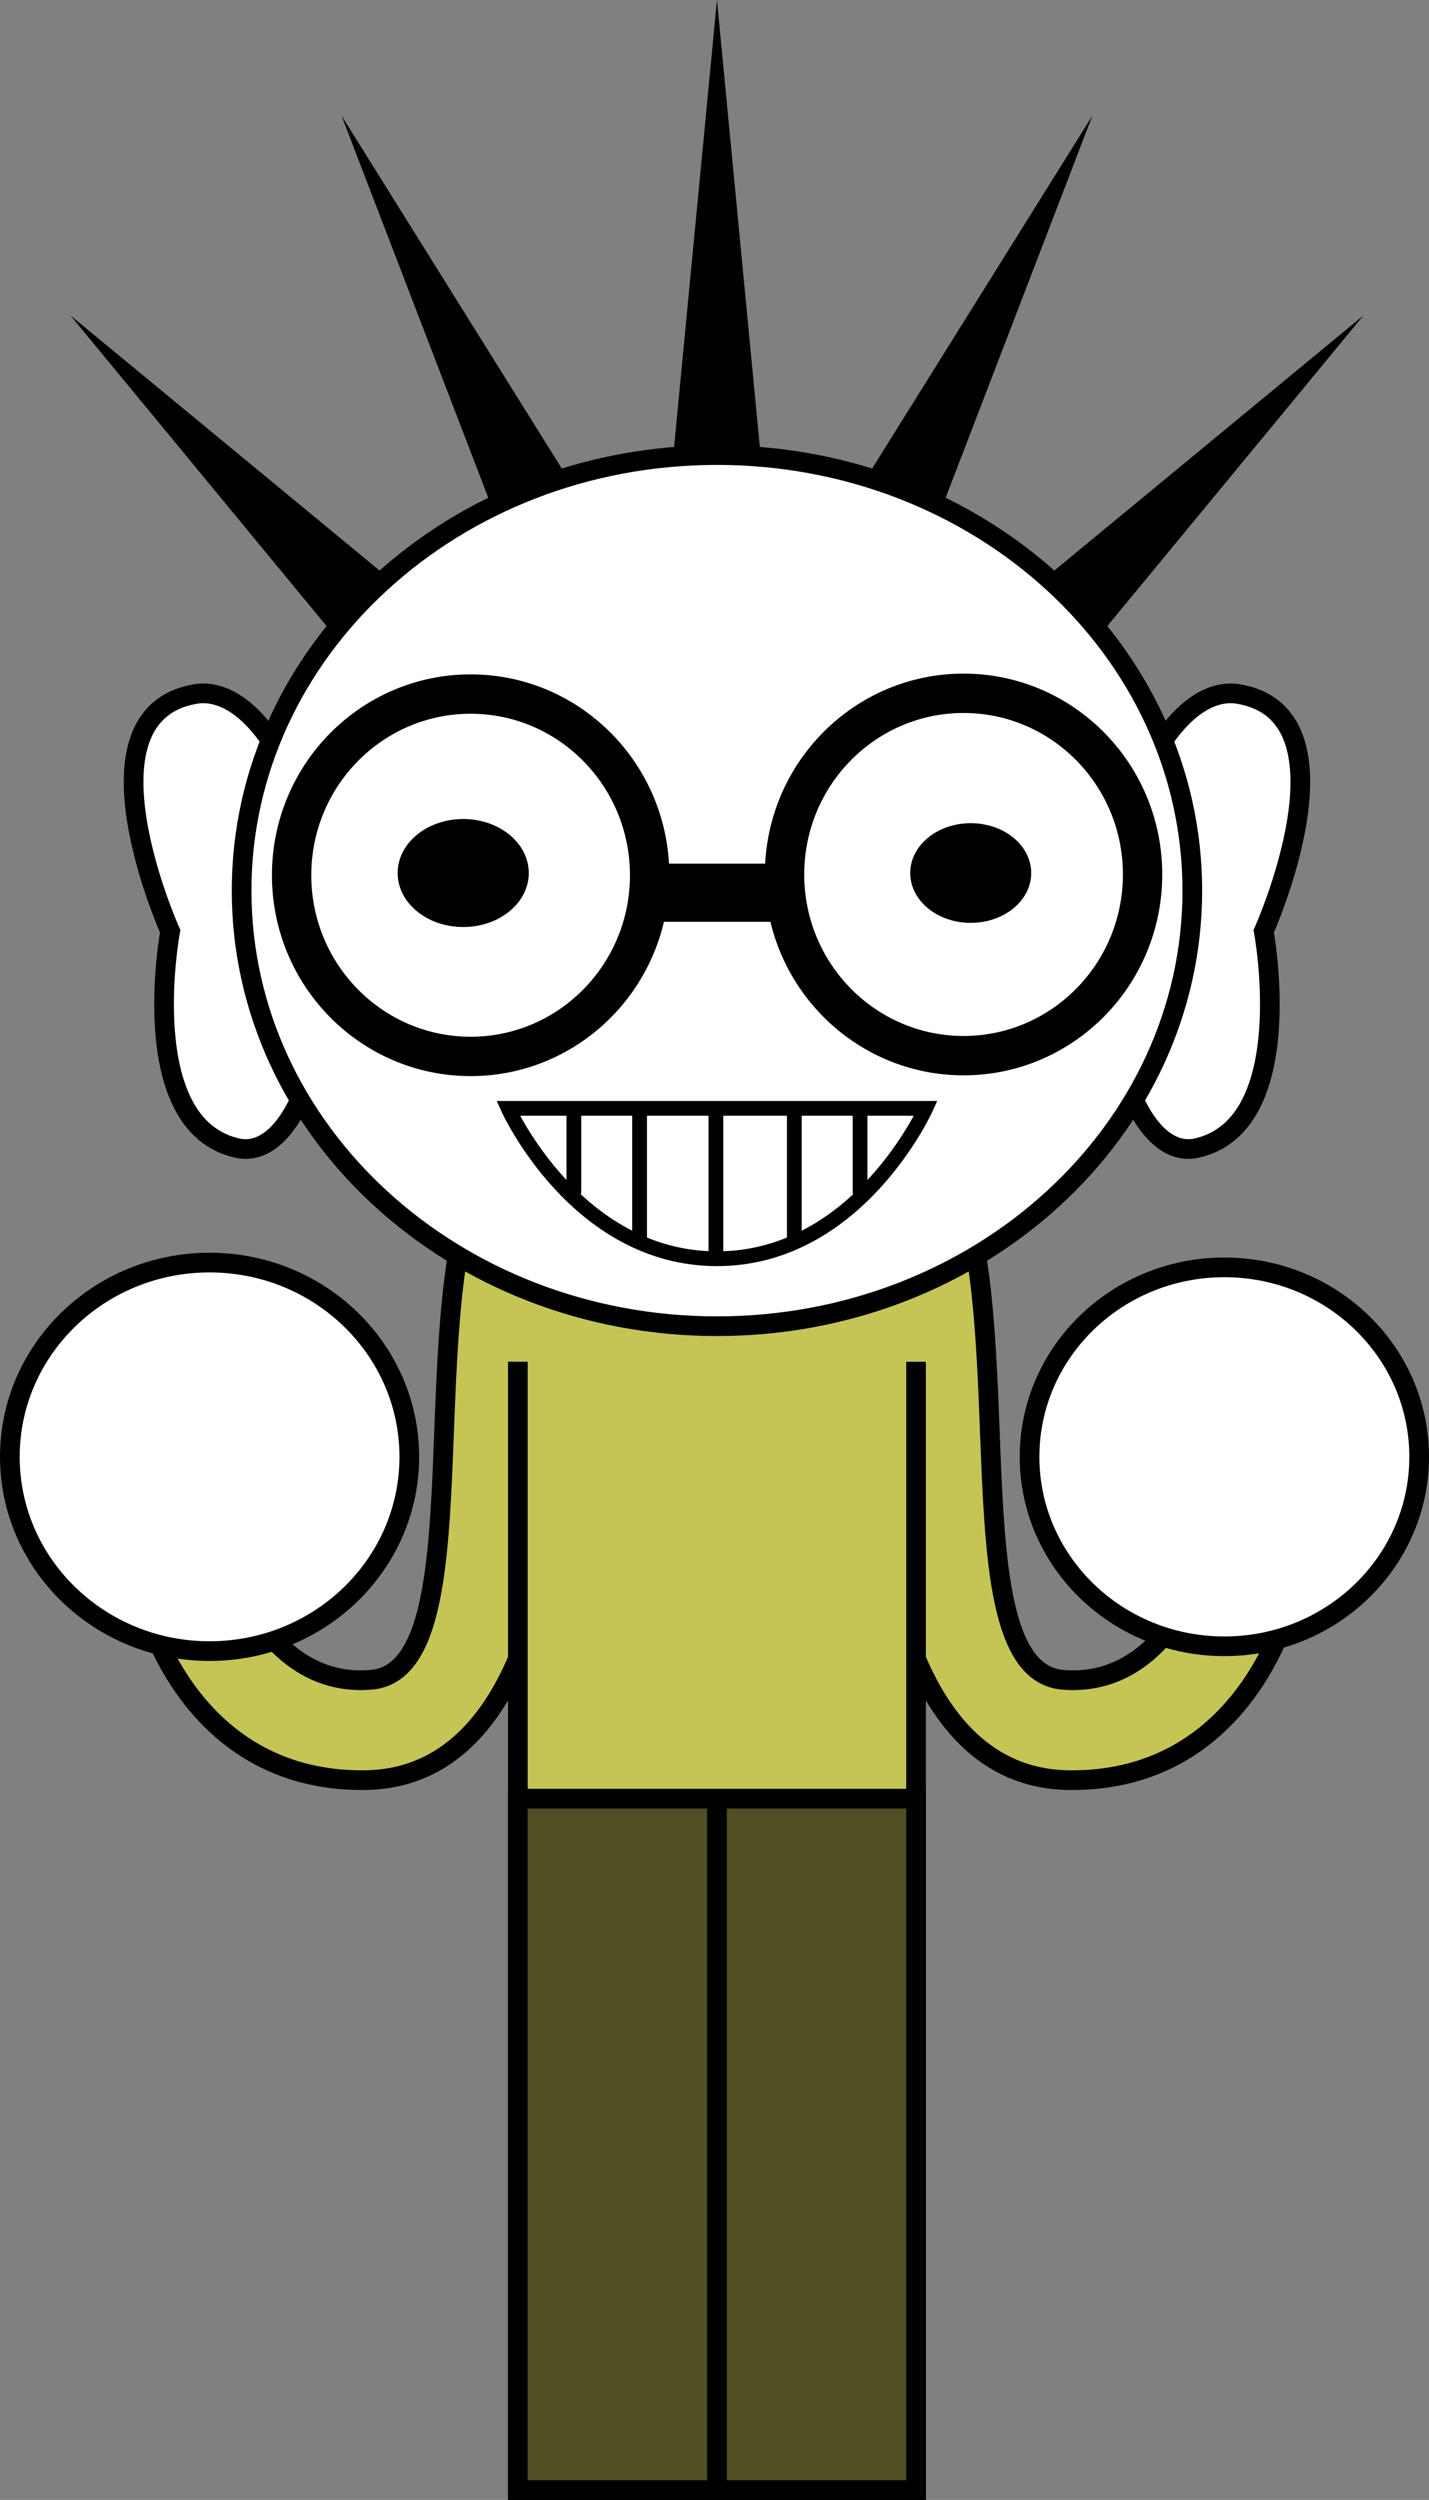 <svg viewBox="0,0,145.25,254.004" height="254.004" width="145.25" xmlns:xlink="http://www.w3.org/1999/xlink" xmlns="http://www.w3.org/2000/svg" version="1.1"><rect x="0" y="0" width="145.25" height="254.004" fill="#808080" stroke="none"/><g transform="translate(-167.125,-52.223)"><g style="mix-blend-mode: normal" stroke-dashoffset="0" stroke-dasharray="" stroke-miterlimit="10" stroke-linejoin="miter" fill-rule="nonzero" data-paper-data="{&quot;isPaintingLayer&quot;:true}"><path stroke-linecap="butt" stroke-width="2" stroke="#000000" fill="#c5c556" data-paper-data="{&quot;index&quot;:null}" d="M275.847,233.097c-23.045,-0.192 -20.049,-45.647 -20.049,-45.647c0,0 2.908,-33.241 9.14,-13.84c5.325,16.58 -0.521,48.378 10.213,49.288c8.539,0.725 12.244,-7.507 12.244,-7.507l10.968,-0.783c0,0 -4.131,18.642 -22.516,18.489z"></path><path stroke-linecap="butt" stroke-width="2" stroke="#000000" fill="#ffffff" data-paper-data="{&quot;index&quot;:null}" d="M291.574,180.994c10.936,0 19.801,8.619 19.801,19.251c0,10.632 -8.865,19.251 -19.801,19.251c-10.936,0 -19.801,-8.619 -19.801,-19.251c0,-10.632 8.865,-19.251 19.801,-19.251z"></path><path stroke-linecap="butt" stroke-width="2" stroke="#000000" fill="#c5c556" data-paper-data="{&quot;index&quot;:null}" d="M181.637,214.608l10.968,0.783c0,0 3.706,8.232 12.244,7.507c10.734,-0.911 4.888,-32.708 10.213,-49.288c6.231,-19.401 9.14,13.84 9.14,13.84c0,0 2.997,45.456 -20.049,45.647c-18.385,0.153 -22.516,-18.489 -22.516,-18.489z"></path><path stroke-linecap="butt" stroke-width="2" stroke="#000000" fill="#c5c556" data-paper-data="{&quot;index&quot;:null}" d="M219.762,305.227v-157.468h40.475v157.468z"></path><path stroke-linecap="butt" stroke-width="2" stroke="#000000" fill="#ffffff" data-paper-data="{&quot;index&quot;:null}" d="M208.728,200.246c0,10.901 -9.089,19.738 -20.301,19.738c-11.212,0 -20.301,-8.837 -20.301,-19.738c0,-10.901 9.089,-19.738 20.301,-19.738c11.212,0 20.301,8.837 20.301,19.738z"></path><path stroke-linecap="butt" stroke-width="0" stroke="none" fill="#c5c556" d="M215.062,190.584l3.656,-12.795l42.564,-0.261l3.134,13.057z"></path><path stroke-linecap="butt" stroke-width="2" stroke="#000000" fill="#4f4f23" data-paper-data="{&quot;index&quot;:null}" d="M219.762,305.227v-70.25h40.475v70.25z"></path><path stroke-linecap="round" stroke-width="2" stroke="#000000" fill="none" d="M240,304.052v-68.945"></path><g><g><path stroke-linecap="butt" stroke-width="0" stroke="none" fill="#000000" data-paper-data="{&quot;index&quot;:null}" d="M201.837,63.97l28.375,45.44l-9.159,4.567z"></path><path stroke-linecap="butt" stroke-width="0" stroke="none" fill="#000000" data-paper-data="{&quot;index&quot;:null}" d="M174.283,84.272l41.326,34.089l-7.237,7.237z"></path><path stroke-linecap="butt" stroke-width="0" stroke="none" fill="#000000" data-paper-data="{&quot;index&quot;:null}" d="M258.947,113.977l-9.159,-4.567l28.375,-45.44z"></path><path stroke-linecap="butt" stroke-width="0" stroke="none" fill="#000000" data-paper-data="{&quot;index&quot;:null}" d="M271.628,125.598l-7.237,-7.237l41.326,-34.089z"></path><path stroke-linecap="butt" stroke-width="0" stroke="none" fill="#000000" data-paper-data="{&quot;index&quot;:null}" d="M245.117,105.55h-10.234l5.117,-53.327z"></path><path stroke-linecap="butt" stroke-width="2" stroke="#000000" fill="#ffffff" data-paper-data="{&quot;index&quot;:null}" d="M200.16,144.776c1.185,12.735 -2.953,25.467 -8.955,24.092c-10.44,-2.392 -6.784,-22.025 -6.784,-22.025c0,0 -9.834,-21.905 2.491,-24.092c6.063,-1.076 12.062,9.29 13.247,22.025z"></path><path stroke-linecap="butt" stroke-width="2" stroke="#000000" fill="#ffffff" data-paper-data="{&quot;index&quot;:null}" d="M279.84,144.776c1.185,-12.735 7.184,-23.101 13.247,-22.025c12.326,2.187 2.491,24.092 2.491,24.092c0,0 3.657,19.633 -6.784,22.025c-6.002,1.375 -10.14,-11.357 -8.955,-24.092z"></path><path stroke-linecap="butt" stroke-width="2" stroke="#000000" fill="#ffffff" data-paper-data="{&quot;index&quot;:null}" d="M191.683,142.717c0,-24.442 21.632,-44.256 48.317,-44.256c26.685,0 48.317,19.814 48.317,44.256c0,24.442 -21.632,44.256 -48.317,44.256c-26.685,0 -48.317,-19.814 -48.317,-44.256z"></path><path stroke-linecap="butt" stroke-width="4" stroke="#000000" fill="#ffffff" data-paper-data="{&quot;index&quot;:null}" d="M246.87,141.074c0,-10.167 8.147,-18.409 18.196,-18.409c10.049,0 18.196,8.242 18.196,18.409c0,10.167 -8.147,18.409 -18.196,18.409c-10.049,0 -18.196,-8.242 -18.196,-18.409z"></path><path stroke-linecap="butt" stroke-width="4" stroke="#000000" fill="#ffffff" data-paper-data="{&quot;index&quot;:null}" d="M196.765,141.152c0,-10.167 8.147,-18.409 18.196,-18.409c10.049,0 18.196,8.242 18.196,18.409c0,10.167 -8.147,18.409 -18.196,18.409c-10.049,0 -18.196,-8.242 -18.196,-18.409z"></path><path stroke-linecap="butt" stroke-width="NaN" stroke="none" fill="#000000" data-paper-data="{&quot;index&quot;:null}" d="M220.872,140.927c0,3.031 -2.984,5.488 -6.664,5.488c-3.681,0 -6.664,-2.457 -6.664,-5.488c0,-3.031 2.984,-5.488 6.664,-5.488c3.681,0 6.664,2.457 6.664,5.488z"></path><path stroke-linecap="butt" stroke-width="NaN" stroke="none" fill="#000000" data-paper-data="{&quot;index&quot;:null}" d="M265.793,135.863c3.396,0 6.149,2.267 6.149,5.064c0,2.797 -2.753,5.064 -6.149,5.064c-3.396,0 -6.149,-2.267 -6.149,-5.064c0,-2.797 2.753,-5.064 6.149,-5.064z"></path><g stroke-width="1.5" stroke="#000000" data-paper-data="{&quot;index&quot;:null}"><path stroke-linecap="butt" fill="#ffffff" d="M261.223,164.839c0,0 -6.898,15.278 -21.223,15.278c-14.325,0 -21.223,-15.278 -21.223,-15.278z"></path><path stroke-linecap="round" fill="none" d="M225.456,165.498v7.804"></path><path stroke-linecap="round" fill="none" d="M232.136,165.278v12.75"></path><path stroke-linecap="round" fill="none" data-paper-data="{&quot;index&quot;:null}" d="M254.544,165.498v7.804"></path><path stroke-linecap="round" fill="none" data-paper-data="{&quot;index&quot;:null}" d="M247.864,178.029v-12.75"></path><path stroke-linecap="round" fill="none" d="M239.892,165.278v14.839"></path></g></g><path stroke-linecap="butt" stroke-width="0" stroke="none" fill="#000000" data-paper-data="{&quot;index&quot;:null}" d="M231.644,145.881v-5.907h16.96v5.907z"></path></g></g></g></svg><!--rotationCenter:72.87499:127.7772618489569-->